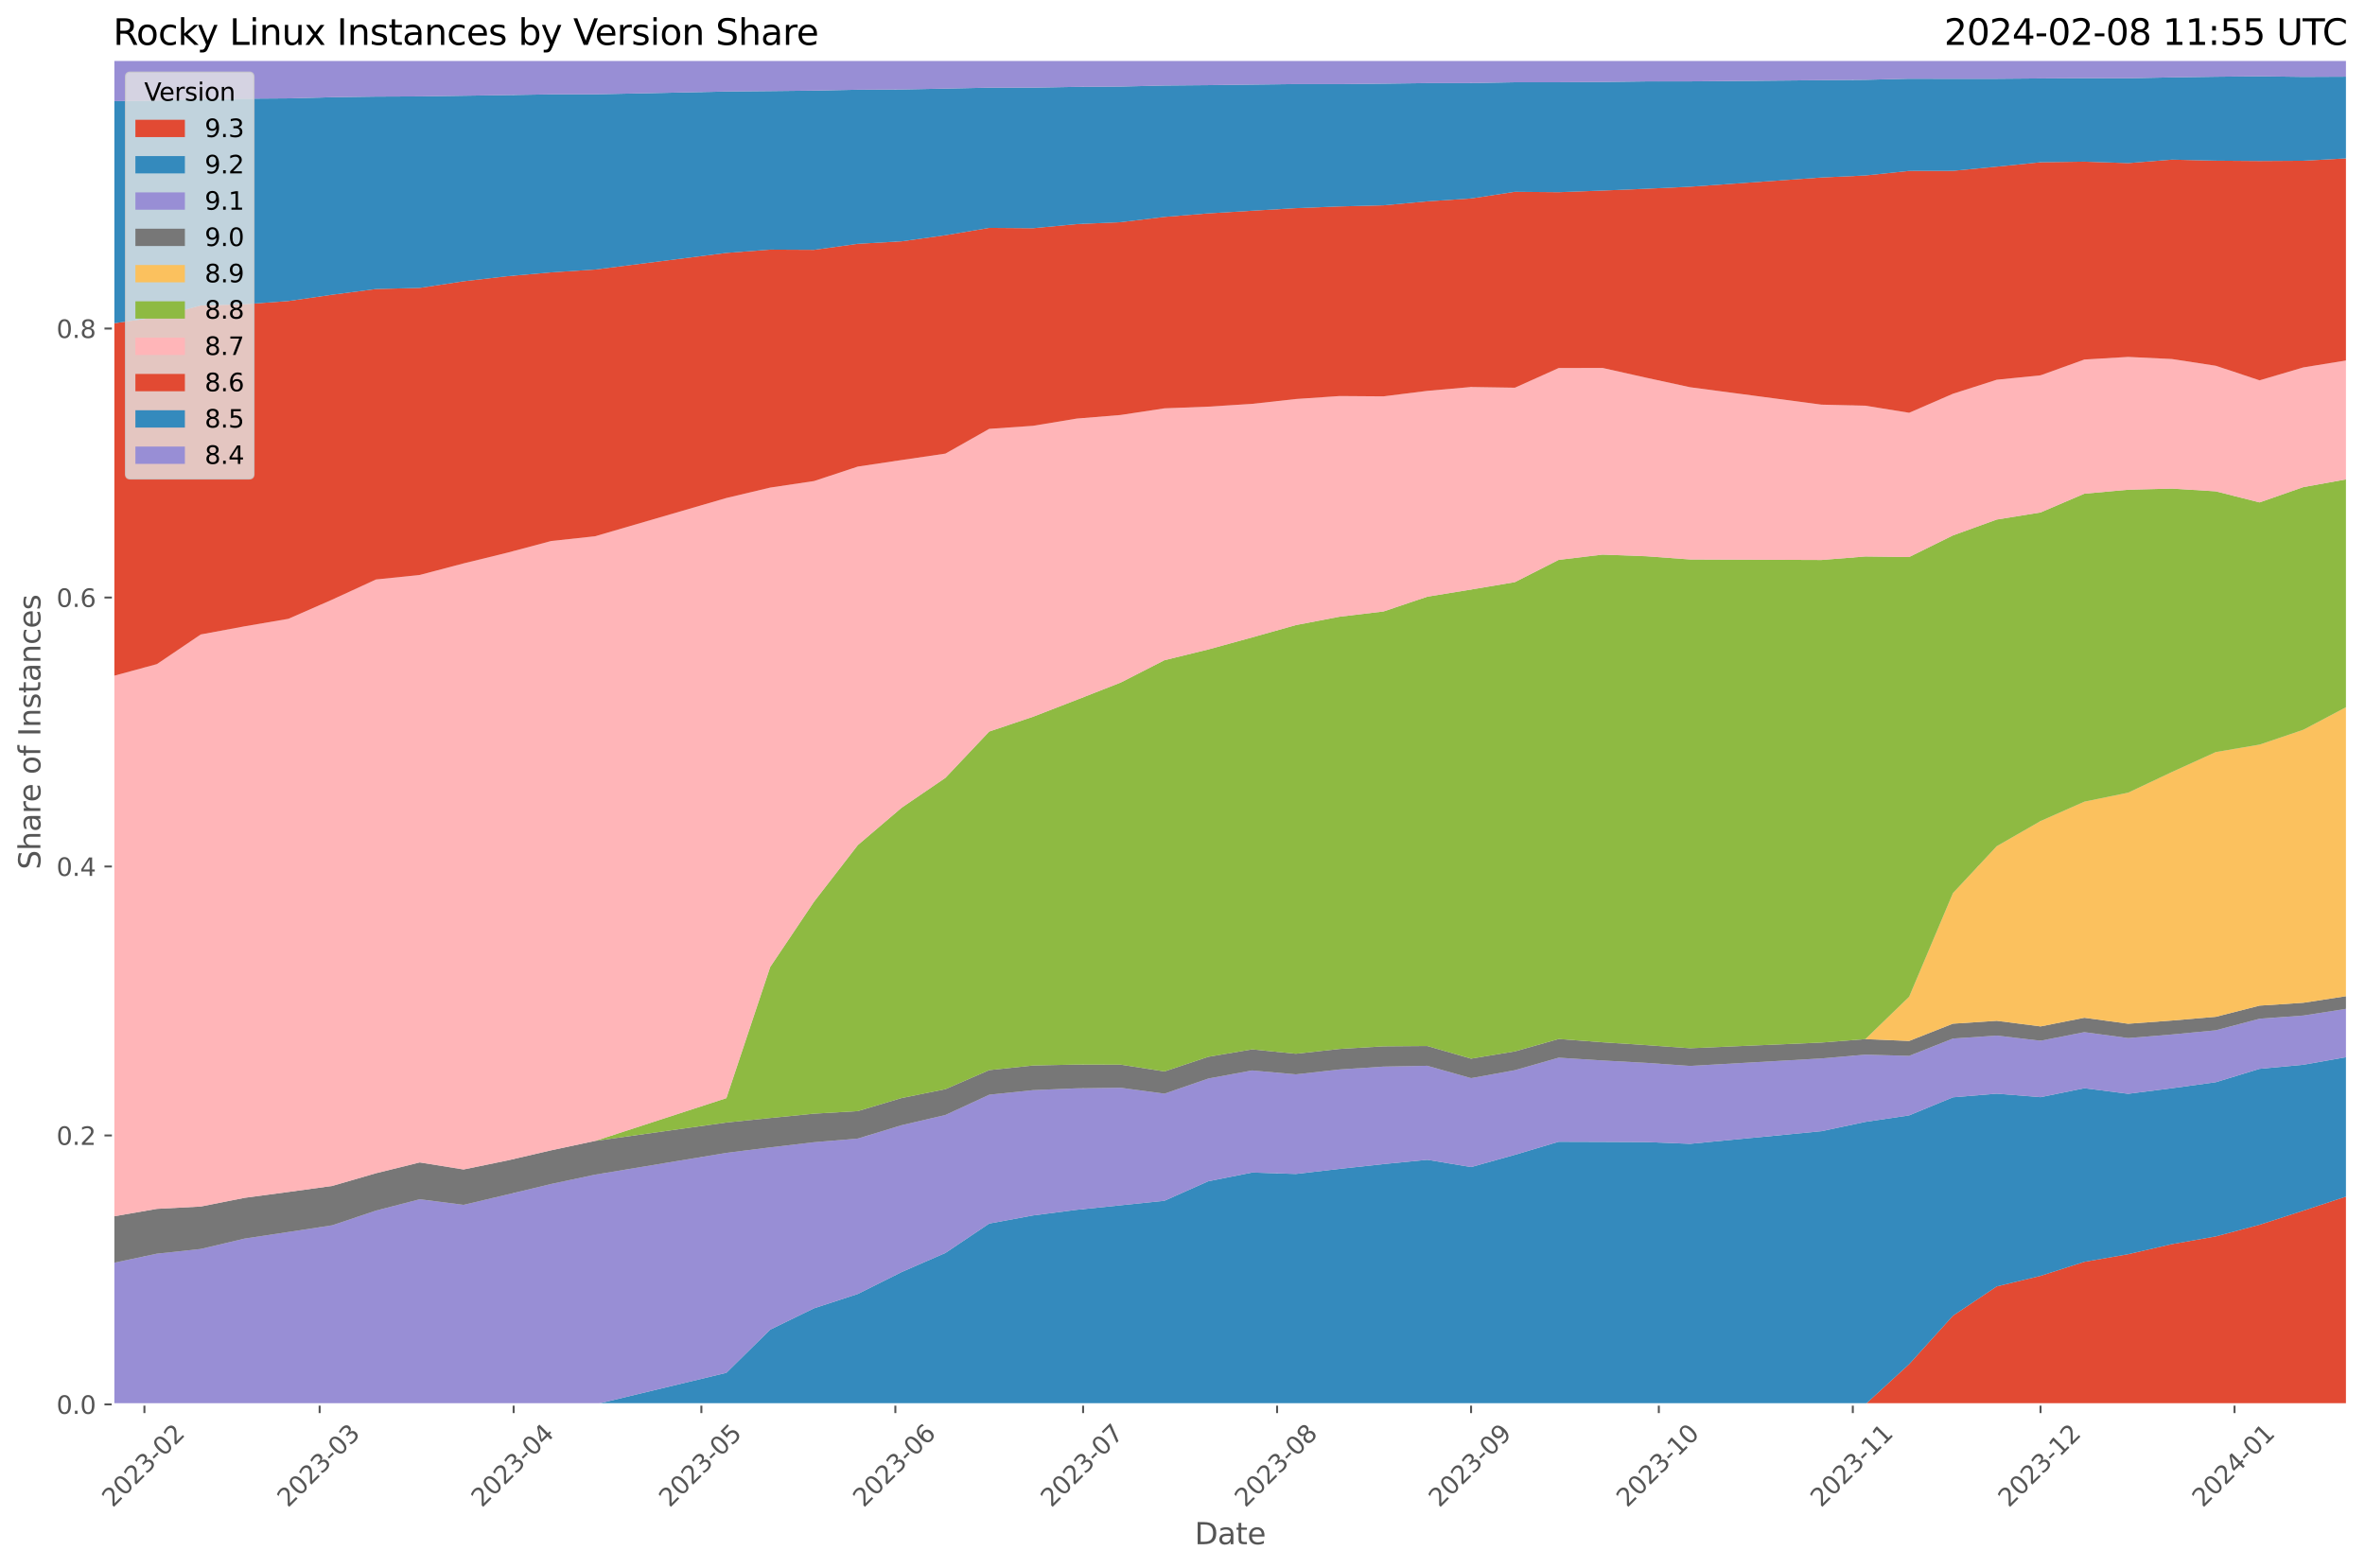 <?xml version="1.0" encoding="utf-8" standalone="no"?>
<!DOCTYPE svg PUBLIC "-//W3C//DTD SVG 1.1//EN"
  "http://www.w3.org/Graphics/SVG/1.1/DTD/svg11.dtd">
<svg xmlns:xlink="http://www.w3.org/1999/xlink" width="955.761pt" height="633.944pt" viewBox="0 0 955.761 633.944" xmlns="http://www.w3.org/2000/svg" version="1.1">
 <defs>
  <style type="text/css">*{stroke-linejoin: round; stroke-linecap: butt}</style>
 </defs>
 <g id="figure_1">
  <g id="patch_1">
   <path d="M 0 633.944 
L 955.761 633.944 
L 955.761 0 
L 0 0 
z
" style="fill: #ffffff"/>
  </g>
  <g id="axes_1">
   <g id="patch_2">
    <path d="M 45.717 567.742 
L 948.561 567.742 
L 948.561 24.142 
L 45.717 24.142 
z
" style="fill: #e5e5e5"/>
   </g>
   <g id="matplotlib.axis_1">
    <g id="xtick_1">
     <g id="line2d_1">
      <path d="M 58.362 567.742 
L 58.362 24.142 
" clip-path="url(#pa66afda3a2)" style="fill: none; stroke: #ffffff; stroke-width: 0.8; stroke-linecap: square"/>
     </g>
     <g id="line2d_2">
      <defs>
       <path id="mc3d3dcce2c" d="M 0 0 
L 0 3.5 
" style="stroke: #555555; stroke-width: 0.8"/>
      </defs>
      <g>
       <use xlink:href="#mc3d3dcce2c" x="58.362" y="567.742" style="fill: #555555; stroke: #555555; stroke-width: 0.8"/>
      </g>
     </g>
     <g id="text_1">
      <!-- 2023-02 -->
      <g style="fill: #555555" transform="translate(45.54 609.66)rotate(-45)scale(0.1 -0.1)">
       <defs>
        <path id="DejaVuSans-32" d="M 1228 531 
L 3431 531 
L 3431 0 
L 469 0 
L 469 531 
Q 828 903 1448 1529 
Q 2069 2156 2228 2338 
Q 2531 2678 2651 2914 
Q 2772 3150 2772 3378 
Q 2772 3750 2511 3984 
Q 2250 4219 1831 4219 
Q 1534 4219 1204 4116 
Q 875 4013 500 3803 
L 500 4441 
Q 881 4594 1212 4672 
Q 1544 4750 1819 4750 
Q 2544 4750 2975 4387 
Q 3406 4025 3406 3419 
Q 3406 3131 3298 2873 
Q 3191 2616 2906 2266 
Q 2828 2175 2409 1742 
Q 1991 1309 1228 531 
z
" transform="scale(0.016)"/>
        <path id="DejaVuSans-30" d="M 2034 4250 
Q 1547 4250 1301 3770 
Q 1056 3291 1056 2328 
Q 1056 1369 1301 889 
Q 1547 409 2034 409 
Q 2525 409 2770 889 
Q 3016 1369 3016 2328 
Q 3016 3291 2770 3770 
Q 2525 4250 2034 4250 
z
M 2034 4750 
Q 2819 4750 3233 4129 
Q 3647 3509 3647 2328 
Q 3647 1150 3233 529 
Q 2819 -91 2034 -91 
Q 1250 -91 836 529 
Q 422 1150 422 2328 
Q 422 3509 836 4129 
Q 1250 4750 2034 4750 
z
" transform="scale(0.016)"/>
        <path id="DejaVuSans-33" d="M 2597 2516 
Q 3050 2419 3304 2112 
Q 3559 1806 3559 1356 
Q 3559 666 3084 287 
Q 2609 -91 1734 -91 
Q 1441 -91 1130 -33 
Q 819 25 488 141 
L 488 750 
Q 750 597 1062 519 
Q 1375 441 1716 441 
Q 2309 441 2620 675 
Q 2931 909 2931 1356 
Q 2931 1769 2642 2001 
Q 2353 2234 1838 2234 
L 1294 2234 
L 1294 2753 
L 1863 2753 
Q 2328 2753 2575 2939 
Q 2822 3125 2822 3475 
Q 2822 3834 2567 4026 
Q 2313 4219 1838 4219 
Q 1578 4219 1281 4162 
Q 984 4106 628 3988 
L 628 4550 
Q 988 4650 1302 4700 
Q 1616 4750 1894 4750 
Q 2613 4750 3031 4423 
Q 3450 4097 3450 3541 
Q 3450 3153 3228 2886 
Q 3006 2619 2597 2516 
z
" transform="scale(0.016)"/>
        <path id="DejaVuSans-2d" d="M 313 2009 
L 1997 2009 
L 1997 1497 
L 313 1497 
L 313 2009 
z
" transform="scale(0.016)"/>
       </defs>
       <use xlink:href="#DejaVuSans-32"/>
       <use xlink:href="#DejaVuSans-30" x="63.623"/>
       <use xlink:href="#DejaVuSans-32" x="127.246"/>
       <use xlink:href="#DejaVuSans-33" x="190.869"/>
       <use xlink:href="#DejaVuSans-2d" x="254.492"/>
       <use xlink:href="#DejaVuSans-30" x="290.576"/>
       <use xlink:href="#DejaVuSans-32" x="354.199"/>
      </g>
     </g>
    </g>
    <g id="xtick_2">
     <g id="line2d_3">
      <path d="M 129.173 567.742 
L 129.173 24.142 
" clip-path="url(#pa66afda3a2)" style="fill: none; stroke: #ffffff; stroke-width: 0.8; stroke-linecap: square"/>
     </g>
     <g id="line2d_4">
      <g>
       <use xlink:href="#mc3d3dcce2c" x="129.173" y="567.742" style="fill: #555555; stroke: #555555; stroke-width: 0.8"/>
      </g>
     </g>
     <g id="text_2">
      <!-- 2023-03 -->
      <g style="fill: #555555" transform="translate(116.352 609.66)rotate(-45)scale(0.1 -0.1)">
       <use xlink:href="#DejaVuSans-32"/>
       <use xlink:href="#DejaVuSans-30" x="63.623"/>
       <use xlink:href="#DejaVuSans-32" x="127.246"/>
       <use xlink:href="#DejaVuSans-33" x="190.869"/>
       <use xlink:href="#DejaVuSans-2d" x="254.492"/>
       <use xlink:href="#DejaVuSans-30" x="290.576"/>
       <use xlink:href="#DejaVuSans-33" x="354.199"/>
      </g>
     </g>
    </g>
    <g id="xtick_3">
     <g id="line2d_5">
      <path d="M 207.571 567.742 
L 207.571 24.142 
" clip-path="url(#pa66afda3a2)" style="fill: none; stroke: #ffffff; stroke-width: 0.8; stroke-linecap: square"/>
     </g>
     <g id="line2d_6">
      <g>
       <use xlink:href="#mc3d3dcce2c" x="207.571" y="567.742" style="fill: #555555; stroke: #555555; stroke-width: 0.8"/>
      </g>
     </g>
     <g id="text_3">
      <!-- 2023-04 -->
      <g style="fill: #555555" transform="translate(194.75 609.66)rotate(-45)scale(0.1 -0.1)">
       <defs>
        <path id="DejaVuSans-34" d="M 2419 4116 
L 825 1625 
L 2419 1625 
L 2419 4116 
z
M 2253 4666 
L 3047 4666 
L 3047 1625 
L 3713 1625 
L 3713 1100 
L 3047 1100 
L 3047 0 
L 2419 0 
L 2419 1100 
L 313 1100 
L 313 1709 
L 2253 4666 
z
" transform="scale(0.016)"/>
       </defs>
       <use xlink:href="#DejaVuSans-32"/>
       <use xlink:href="#DejaVuSans-30" x="63.623"/>
       <use xlink:href="#DejaVuSans-32" x="127.246"/>
       <use xlink:href="#DejaVuSans-33" x="190.869"/>
       <use xlink:href="#DejaVuSans-2d" x="254.492"/>
       <use xlink:href="#DejaVuSans-30" x="290.576"/>
       <use xlink:href="#DejaVuSans-34" x="354.199"/>
      </g>
     </g>
    </g>
    <g id="xtick_4">
     <g id="line2d_7">
      <path d="M 283.441 567.742 
L 283.441 24.142 
" clip-path="url(#pa66afda3a2)" style="fill: none; stroke: #ffffff; stroke-width: 0.8; stroke-linecap: square"/>
     </g>
     <g id="line2d_8">
      <g>
       <use xlink:href="#mc3d3dcce2c" x="283.441" y="567.742" style="fill: #555555; stroke: #555555; stroke-width: 0.8"/>
      </g>
     </g>
     <g id="text_4">
      <!-- 2023-05 -->
      <g style="fill: #555555" transform="translate(270.619 609.66)rotate(-45)scale(0.1 -0.1)">
       <defs>
        <path id="DejaVuSans-35" d="M 691 4666 
L 3169 4666 
L 3169 4134 
L 1269 4134 
L 1269 2991 
Q 1406 3038 1543 3061 
Q 1681 3084 1819 3084 
Q 2600 3084 3056 2656 
Q 3513 2228 3513 1497 
Q 3513 744 3044 326 
Q 2575 -91 1722 -91 
Q 1428 -91 1123 -41 
Q 819 9 494 109 
L 494 744 
Q 775 591 1075 516 
Q 1375 441 1709 441 
Q 2250 441 2565 725 
Q 2881 1009 2881 1497 
Q 2881 1984 2565 2268 
Q 2250 2553 1709 2553 
Q 1456 2553 1204 2497 
Q 953 2441 691 2322 
L 691 4666 
z
" transform="scale(0.016)"/>
       </defs>
       <use xlink:href="#DejaVuSans-32"/>
       <use xlink:href="#DejaVuSans-30" x="63.623"/>
       <use xlink:href="#DejaVuSans-32" x="127.246"/>
       <use xlink:href="#DejaVuSans-33" x="190.869"/>
       <use xlink:href="#DejaVuSans-2d" x="254.492"/>
       <use xlink:href="#DejaVuSans-30" x="290.576"/>
       <use xlink:href="#DejaVuSans-35" x="354.199"/>
      </g>
     </g>
    </g>
    <g id="xtick_5">
     <g id="line2d_9">
      <path d="M 361.839 567.742 
L 361.839 24.142 
" clip-path="url(#pa66afda3a2)" style="fill: none; stroke: #ffffff; stroke-width: 0.8; stroke-linecap: square"/>
     </g>
     <g id="line2d_10">
      <g>
       <use xlink:href="#mc3d3dcce2c" x="361.839" y="567.742" style="fill: #555555; stroke: #555555; stroke-width: 0.8"/>
      </g>
     </g>
     <g id="text_5">
      <!-- 2023-06 -->
      <g style="fill: #555555" transform="translate(349.017 609.66)rotate(-45)scale(0.1 -0.1)">
       <defs>
        <path id="DejaVuSans-36" d="M 2113 2584 
Q 1688 2584 1439 2293 
Q 1191 2003 1191 1497 
Q 1191 994 1439 701 
Q 1688 409 2113 409 
Q 2538 409 2786 701 
Q 3034 994 3034 1497 
Q 3034 2003 2786 2293 
Q 2538 2584 2113 2584 
z
M 3366 4563 
L 3366 3988 
Q 3128 4100 2886 4159 
Q 2644 4219 2406 4219 
Q 1781 4219 1451 3797 
Q 1122 3375 1075 2522 
Q 1259 2794 1537 2939 
Q 1816 3084 2150 3084 
Q 2853 3084 3261 2657 
Q 3669 2231 3669 1497 
Q 3669 778 3244 343 
Q 2819 -91 2113 -91 
Q 1303 -91 875 529 
Q 447 1150 447 2328 
Q 447 3434 972 4092 
Q 1497 4750 2381 4750 
Q 2619 4750 2861 4703 
Q 3103 4656 3366 4563 
z
" transform="scale(0.016)"/>
       </defs>
       <use xlink:href="#DejaVuSans-32"/>
       <use xlink:href="#DejaVuSans-30" x="63.623"/>
       <use xlink:href="#DejaVuSans-32" x="127.246"/>
       <use xlink:href="#DejaVuSans-33" x="190.869"/>
       <use xlink:href="#DejaVuSans-2d" x="254.492"/>
       <use xlink:href="#DejaVuSans-30" x="290.576"/>
       <use xlink:href="#DejaVuSans-36" x="354.199"/>
      </g>
     </g>
    </g>
    <g id="xtick_6">
     <g id="line2d_11">
      <path d="M 437.708 567.742 
L 437.708 24.142 
" clip-path="url(#pa66afda3a2)" style="fill: none; stroke: #ffffff; stroke-width: 0.8; stroke-linecap: square"/>
     </g>
     <g id="line2d_12">
      <g>
       <use xlink:href="#mc3d3dcce2c" x="437.708" y="567.742" style="fill: #555555; stroke: #555555; stroke-width: 0.8"/>
      </g>
     </g>
     <g id="text_6">
      <!-- 2023-07 -->
      <g style="fill: #555555" transform="translate(424.887 609.66)rotate(-45)scale(0.1 -0.1)">
       <defs>
        <path id="DejaVuSans-37" d="M 525 4666 
L 3525 4666 
L 3525 4397 
L 1831 0 
L 1172 0 
L 2766 4134 
L 525 4134 
L 525 4666 
z
" transform="scale(0.016)"/>
       </defs>
       <use xlink:href="#DejaVuSans-32"/>
       <use xlink:href="#DejaVuSans-30" x="63.623"/>
       <use xlink:href="#DejaVuSans-32" x="127.246"/>
       <use xlink:href="#DejaVuSans-33" x="190.869"/>
       <use xlink:href="#DejaVuSans-2d" x="254.492"/>
       <use xlink:href="#DejaVuSans-30" x="290.576"/>
       <use xlink:href="#DejaVuSans-37" x="354.199"/>
      </g>
     </g>
    </g>
    <g id="xtick_7">
     <g id="line2d_13">
      <path d="M 516.106 567.742 
L 516.106 24.142 
" clip-path="url(#pa66afda3a2)" style="fill: none; stroke: #ffffff; stroke-width: 0.8; stroke-linecap: square"/>
     </g>
     <g id="line2d_14">
      <g>
       <use xlink:href="#mc3d3dcce2c" x="516.106" y="567.742" style="fill: #555555; stroke: #555555; stroke-width: 0.8"/>
      </g>
     </g>
     <g id="text_7">
      <!-- 2023-08 -->
      <g style="fill: #555555" transform="translate(503.285 609.66)rotate(-45)scale(0.1 -0.1)">
       <defs>
        <path id="DejaVuSans-38" d="M 2034 2216 
Q 1584 2216 1326 1975 
Q 1069 1734 1069 1313 
Q 1069 891 1326 650 
Q 1584 409 2034 409 
Q 2484 409 2743 651 
Q 3003 894 3003 1313 
Q 3003 1734 2745 1975 
Q 2488 2216 2034 2216 
z
M 1403 2484 
Q 997 2584 770 2862 
Q 544 3141 544 3541 
Q 544 4100 942 4425 
Q 1341 4750 2034 4750 
Q 2731 4750 3128 4425 
Q 3525 4100 3525 3541 
Q 3525 3141 3298 2862 
Q 3072 2584 2669 2484 
Q 3125 2378 3379 2068 
Q 3634 1759 3634 1313 
Q 3634 634 3220 271 
Q 2806 -91 2034 -91 
Q 1263 -91 848 271 
Q 434 634 434 1313 
Q 434 1759 690 2068 
Q 947 2378 1403 2484 
z
M 1172 3481 
Q 1172 3119 1398 2916 
Q 1625 2713 2034 2713 
Q 2441 2713 2670 2916 
Q 2900 3119 2900 3481 
Q 2900 3844 2670 4047 
Q 2441 4250 2034 4250 
Q 1625 4250 1398 4047 
Q 1172 3844 1172 3481 
z
" transform="scale(0.016)"/>
       </defs>
       <use xlink:href="#DejaVuSans-32"/>
       <use xlink:href="#DejaVuSans-30" x="63.623"/>
       <use xlink:href="#DejaVuSans-32" x="127.246"/>
       <use xlink:href="#DejaVuSans-33" x="190.869"/>
       <use xlink:href="#DejaVuSans-2d" x="254.492"/>
       <use xlink:href="#DejaVuSans-30" x="290.576"/>
       <use xlink:href="#DejaVuSans-38" x="354.199"/>
      </g>
     </g>
    </g>
    <g id="xtick_8">
     <g id="line2d_15">
      <path d="M 594.504 567.742 
L 594.504 24.142 
" clip-path="url(#pa66afda3a2)" style="fill: none; stroke: #ffffff; stroke-width: 0.8; stroke-linecap: square"/>
     </g>
     <g id="line2d_16">
      <g>
       <use xlink:href="#mc3d3dcce2c" x="594.504" y="567.742" style="fill: #555555; stroke: #555555; stroke-width: 0.8"/>
      </g>
     </g>
     <g id="text_8">
      <!-- 2023-09 -->
      <g style="fill: #555555" transform="translate(581.683 609.66)rotate(-45)scale(0.1 -0.1)">
       <defs>
        <path id="DejaVuSans-39" d="M 703 97 
L 703 672 
Q 941 559 1184 500 
Q 1428 441 1663 441 
Q 2288 441 2617 861 
Q 2947 1281 2994 2138 
Q 2813 1869 2534 1725 
Q 2256 1581 1919 1581 
Q 1219 1581 811 2004 
Q 403 2428 403 3163 
Q 403 3881 828 4315 
Q 1253 4750 1959 4750 
Q 2769 4750 3195 4129 
Q 3622 3509 3622 2328 
Q 3622 1225 3098 567 
Q 2575 -91 1691 -91 
Q 1453 -91 1209 -44 
Q 966 3 703 97 
z
M 1959 2075 
Q 2384 2075 2632 2365 
Q 2881 2656 2881 3163 
Q 2881 3666 2632 3958 
Q 2384 4250 1959 4250 
Q 1534 4250 1286 3958 
Q 1038 3666 1038 3163 
Q 1038 2656 1286 2365 
Q 1534 2075 1959 2075 
z
" transform="scale(0.016)"/>
       </defs>
       <use xlink:href="#DejaVuSans-32"/>
       <use xlink:href="#DejaVuSans-30" x="63.623"/>
       <use xlink:href="#DejaVuSans-32" x="127.246"/>
       <use xlink:href="#DejaVuSans-33" x="190.869"/>
       <use xlink:href="#DejaVuSans-2d" x="254.492"/>
       <use xlink:href="#DejaVuSans-30" x="290.576"/>
       <use xlink:href="#DejaVuSans-39" x="354.199"/>
      </g>
     </g>
    </g>
    <g id="xtick_9">
     <g id="line2d_17">
      <path d="M 670.374 567.742 
L 670.374 24.142 
" clip-path="url(#pa66afda3a2)" style="fill: none; stroke: #ffffff; stroke-width: 0.8; stroke-linecap: square"/>
     </g>
     <g id="line2d_18">
      <g>
       <use xlink:href="#mc3d3dcce2c" x="670.374" y="567.742" style="fill: #555555; stroke: #555555; stroke-width: 0.8"/>
      </g>
     </g>
     <g id="text_9">
      <!-- 2023-10 -->
      <g style="fill: #555555" transform="translate(657.552 609.66)rotate(-45)scale(0.1 -0.1)">
       <defs>
        <path id="DejaVuSans-31" d="M 794 531 
L 1825 531 
L 1825 4091 
L 703 3866 
L 703 4441 
L 1819 4666 
L 2450 4666 
L 2450 531 
L 3481 531 
L 3481 0 
L 794 0 
L 794 531 
z
" transform="scale(0.016)"/>
       </defs>
       <use xlink:href="#DejaVuSans-32"/>
       <use xlink:href="#DejaVuSans-30" x="63.623"/>
       <use xlink:href="#DejaVuSans-32" x="127.246"/>
       <use xlink:href="#DejaVuSans-33" x="190.869"/>
       <use xlink:href="#DejaVuSans-2d" x="254.492"/>
       <use xlink:href="#DejaVuSans-31" x="290.576"/>
       <use xlink:href="#DejaVuSans-30" x="354.199"/>
      </g>
     </g>
    </g>
    <g id="xtick_10">
     <g id="line2d_19">
      <path d="M 748.772 567.742 
L 748.772 24.142 
" clip-path="url(#pa66afda3a2)" style="fill: none; stroke: #ffffff; stroke-width: 0.8; stroke-linecap: square"/>
     </g>
     <g id="line2d_20">
      <g>
       <use xlink:href="#mc3d3dcce2c" x="748.772" y="567.742" style="fill: #555555; stroke: #555555; stroke-width: 0.8"/>
      </g>
     </g>
     <g id="text_10">
      <!-- 2023-11 -->
      <g style="fill: #555555" transform="translate(735.951 609.66)rotate(-45)scale(0.1 -0.1)">
       <use xlink:href="#DejaVuSans-32"/>
       <use xlink:href="#DejaVuSans-30" x="63.623"/>
       <use xlink:href="#DejaVuSans-32" x="127.246"/>
       <use xlink:href="#DejaVuSans-33" x="190.869"/>
       <use xlink:href="#DejaVuSans-2d" x="254.492"/>
       <use xlink:href="#DejaVuSans-31" x="290.576"/>
       <use xlink:href="#DejaVuSans-31" x="354.199"/>
      </g>
     </g>
    </g>
    <g id="xtick_11">
     <g id="line2d_21">
      <path d="M 824.641 567.742 
L 824.641 24.142 
" clip-path="url(#pa66afda3a2)" style="fill: none; stroke: #ffffff; stroke-width: 0.8; stroke-linecap: square"/>
     </g>
     <g id="line2d_22">
      <g>
       <use xlink:href="#mc3d3dcce2c" x="824.641" y="567.742" style="fill: #555555; stroke: #555555; stroke-width: 0.8"/>
      </g>
     </g>
     <g id="text_11">
      <!-- 2023-12 -->
      <g style="fill: #555555" transform="translate(811.82 609.66)rotate(-45)scale(0.1 -0.1)">
       <use xlink:href="#DejaVuSans-32"/>
       <use xlink:href="#DejaVuSans-30" x="63.623"/>
       <use xlink:href="#DejaVuSans-32" x="127.246"/>
       <use xlink:href="#DejaVuSans-33" x="190.869"/>
       <use xlink:href="#DejaVuSans-2d" x="254.492"/>
       <use xlink:href="#DejaVuSans-31" x="290.576"/>
       <use xlink:href="#DejaVuSans-32" x="354.199"/>
      </g>
     </g>
    </g>
    <g id="xtick_12">
     <g id="line2d_23">
      <path d="M 903.039 567.742 
L 903.039 24.142 
" clip-path="url(#pa66afda3a2)" style="fill: none; stroke: #ffffff; stroke-width: 0.8; stroke-linecap: square"/>
     </g>
     <g id="line2d_24">
      <g>
       <use xlink:href="#mc3d3dcce2c" x="903.039" y="567.742" style="fill: #555555; stroke: #555555; stroke-width: 0.8"/>
      </g>
     </g>
     <g id="text_12">
      <!-- 2024-01 -->
      <g style="fill: #555555" transform="translate(890.218 609.66)rotate(-45)scale(0.1 -0.1)">
       <use xlink:href="#DejaVuSans-32"/>
       <use xlink:href="#DejaVuSans-30" x="63.623"/>
       <use xlink:href="#DejaVuSans-32" x="127.246"/>
       <use xlink:href="#DejaVuSans-34" x="190.869"/>
       <use xlink:href="#DejaVuSans-2d" x="254.492"/>
       <use xlink:href="#DejaVuSans-30" x="290.576"/>
       <use xlink:href="#DejaVuSans-31" x="354.199"/>
      </g>
     </g>
    </g>
    <g id="text_13">
     <!-- Date -->
     <g style="fill: #555555" transform="translate(482.798 624.248)scale(0.12 -0.12)">
      <defs>
       <path id="DejaVuSans-44" d="M 1259 4147 
L 1259 519 
L 2022 519 
Q 2988 519 3436 956 
Q 3884 1394 3884 2338 
Q 3884 3275 3436 3711 
Q 2988 4147 2022 4147 
L 1259 4147 
z
M 628 4666 
L 1925 4666 
Q 3281 4666 3915 4102 
Q 4550 3538 4550 2338 
Q 4550 1131 3912 565 
Q 3275 0 1925 0 
L 628 0 
L 628 4666 
z
" transform="scale(0.016)"/>
       <path id="DejaVuSans-61" d="M 2194 1759 
Q 1497 1759 1228 1600 
Q 959 1441 959 1056 
Q 959 750 1161 570 
Q 1363 391 1709 391 
Q 2188 391 2477 730 
Q 2766 1069 2766 1631 
L 2766 1759 
L 2194 1759 
z
M 3341 1997 
L 3341 0 
L 2766 0 
L 2766 531 
Q 2569 213 2275 61 
Q 1981 -91 1556 -91 
Q 1019 -91 701 211 
Q 384 513 384 1019 
Q 384 1609 779 1909 
Q 1175 2209 1959 2209 
L 2766 2209 
L 2766 2266 
Q 2766 2663 2505 2880 
Q 2244 3097 1772 3097 
Q 1472 3097 1187 3025 
Q 903 2953 641 2809 
L 641 3341 
Q 956 3463 1253 3523 
Q 1550 3584 1831 3584 
Q 2591 3584 2966 3190 
Q 3341 2797 3341 1997 
z
" transform="scale(0.016)"/>
       <path id="DejaVuSans-74" d="M 1172 4494 
L 1172 3500 
L 2356 3500 
L 2356 3053 
L 1172 3053 
L 1172 1153 
Q 1172 725 1289 603 
Q 1406 481 1766 481 
L 2356 481 
L 2356 0 
L 1766 0 
Q 1100 0 847 248 
Q 594 497 594 1153 
L 594 3053 
L 172 3053 
L 172 3500 
L 594 3500 
L 594 4494 
L 1172 4494 
z
" transform="scale(0.016)"/>
       <path id="DejaVuSans-65" d="M 3597 1894 
L 3597 1613 
L 953 1613 
Q 991 1019 1311 708 
Q 1631 397 2203 397 
Q 2534 397 2845 478 
Q 3156 559 3463 722 
L 3463 178 
Q 3153 47 2828 -22 
Q 2503 -91 2169 -91 
Q 1331 -91 842 396 
Q 353 884 353 1716 
Q 353 2575 817 3079 
Q 1281 3584 2069 3584 
Q 2775 3584 3186 3129 
Q 3597 2675 3597 1894 
z
M 3022 2063 
Q 3016 2534 2758 2815 
Q 2500 3097 2075 3097 
Q 1594 3097 1305 2825 
Q 1016 2553 972 2059 
L 3022 2063 
z
" transform="scale(0.016)"/>
      </defs>
      <use xlink:href="#DejaVuSans-44"/>
      <use xlink:href="#DejaVuSans-61" x="77.002"/>
      <use xlink:href="#DejaVuSans-74" x="138.281"/>
      <use xlink:href="#DejaVuSans-65" x="177.49"/>
     </g>
    </g>
   </g>
   <g id="matplotlib.axis_2">
    <g id="ytick_1">
     <g id="line2d_25">
      <path d="M 45.717 567.742 
L 948.561 567.742 
" clip-path="url(#pa66afda3a2)" style="fill: none; stroke: #ffffff; stroke-width: 0.8; stroke-linecap: square"/>
     </g>
     <g id="line2d_26">
      <defs>
       <path id="m320d06606d" d="M 0 0 
L -3.5 0 
" style="stroke: #555555; stroke-width: 0.8"/>
      </defs>
      <g>
       <use xlink:href="#m320d06606d" x="45.717" y="567.742" style="fill: #555555; stroke: #555555; stroke-width: 0.8"/>
      </g>
     </g>
     <g id="text_14">
      <!-- 0.0 -->
      <g style="fill: #555555" transform="translate(22.814 571.541)scale(0.1 -0.1)">
       <defs>
        <path id="DejaVuSans-2e" d="M 684 794 
L 1344 794 
L 1344 0 
L 684 0 
L 684 794 
z
" transform="scale(0.016)"/>
       </defs>
       <use xlink:href="#DejaVuSans-30"/>
       <use xlink:href="#DejaVuSans-2e" x="63.623"/>
       <use xlink:href="#DejaVuSans-30" x="95.41"/>
      </g>
     </g>
    </g>
    <g id="ytick_2">
     <g id="line2d_27">
      <path d="M 45.717 459.011 
L 948.561 459.011 
" clip-path="url(#pa66afda3a2)" style="fill: none; stroke: #ffffff; stroke-width: 0.8; stroke-linecap: square"/>
     </g>
     <g id="line2d_28">
      <g>
       <use xlink:href="#m320d06606d" x="45.717" y="459.011" style="fill: #555555; stroke: #555555; stroke-width: 0.8"/>
      </g>
     </g>
     <g id="text_15">
      <!-- 0.2 -->
      <g style="fill: #555555" transform="translate(22.814 462.81)scale(0.1 -0.1)">
       <use xlink:href="#DejaVuSans-30"/>
       <use xlink:href="#DejaVuSans-2e" x="63.623"/>
       <use xlink:href="#DejaVuSans-32" x="95.41"/>
      </g>
     </g>
    </g>
    <g id="ytick_3">
     <g id="line2d_29">
      <path d="M 45.717 350.279 
L 948.561 350.279 
" clip-path="url(#pa66afda3a2)" style="fill: none; stroke: #ffffff; stroke-width: 0.8; stroke-linecap: square"/>
     </g>
     <g id="line2d_30">
      <g>
       <use xlink:href="#m320d06606d" x="45.717" y="350.279" style="fill: #555555; stroke: #555555; stroke-width: 0.8"/>
      </g>
     </g>
     <g id="text_16">
      <!-- 0.4 -->
      <g style="fill: #555555" transform="translate(22.814 354.078)scale(0.1 -0.1)">
       <use xlink:href="#DejaVuSans-30"/>
       <use xlink:href="#DejaVuSans-2e" x="63.623"/>
       <use xlink:href="#DejaVuSans-34" x="95.41"/>
      </g>
     </g>
    </g>
    <g id="ytick_4">
     <g id="line2d_31">
      <path d="M 45.717 241.548 
L 948.561 241.548 
" clip-path="url(#pa66afda3a2)" style="fill: none; stroke: #ffffff; stroke-width: 0.8; stroke-linecap: square"/>
     </g>
     <g id="line2d_32">
      <g>
       <use xlink:href="#m320d06606d" x="45.717" y="241.548" style="fill: #555555; stroke: #555555; stroke-width: 0.8"/>
      </g>
     </g>
     <g id="text_17">
      <!-- 0.6 -->
      <g style="fill: #555555" transform="translate(22.814 245.347)scale(0.1 -0.1)">
       <use xlink:href="#DejaVuSans-30"/>
       <use xlink:href="#DejaVuSans-2e" x="63.623"/>
       <use xlink:href="#DejaVuSans-36" x="95.41"/>
      </g>
     </g>
    </g>
    <g id="ytick_5">
     <g id="line2d_33">
      <path d="M 45.717 132.817 
L 948.561 132.817 
" clip-path="url(#pa66afda3a2)" style="fill: none; stroke: #ffffff; stroke-width: 0.8; stroke-linecap: square"/>
     </g>
     <g id="line2d_34">
      <g>
       <use xlink:href="#m320d06606d" x="45.717" y="132.817" style="fill: #555555; stroke: #555555; stroke-width: 0.8"/>
      </g>
     </g>
     <g id="text_18">
      <!-- 0.8 -->
      <g style="fill: #555555" transform="translate(22.814 136.616)scale(0.1 -0.1)">
       <use xlink:href="#DejaVuSans-30"/>
       <use xlink:href="#DejaVuSans-2e" x="63.623"/>
       <use xlink:href="#DejaVuSans-38" x="95.41"/>
      </g>
     </g>
    </g>
    <g id="text_19">
     <!-- Share of Instances -->
     <g style="fill: #555555" transform="translate(16.318 351.497)rotate(-90)scale(0.12 -0.12)">
      <defs>
       <path id="DejaVuSans-53" d="M 3425 4513 
L 3425 3897 
Q 3066 4069 2747 4153 
Q 2428 4238 2131 4238 
Q 1616 4238 1336 4038 
Q 1056 3838 1056 3469 
Q 1056 3159 1242 3001 
Q 1428 2844 1947 2747 
L 2328 2669 
Q 3034 2534 3370 2195 
Q 3706 1856 3706 1288 
Q 3706 609 3251 259 
Q 2797 -91 1919 -91 
Q 1588 -91 1214 -16 
Q 841 59 441 206 
L 441 856 
Q 825 641 1194 531 
Q 1563 422 1919 422 
Q 2459 422 2753 634 
Q 3047 847 3047 1241 
Q 3047 1584 2836 1778 
Q 2625 1972 2144 2069 
L 1759 2144 
Q 1053 2284 737 2584 
Q 422 2884 422 3419 
Q 422 4038 858 4394 
Q 1294 4750 2059 4750 
Q 2388 4750 2728 4690 
Q 3069 4631 3425 4513 
z
" transform="scale(0.016)"/>
       <path id="DejaVuSans-68" d="M 3513 2113 
L 3513 0 
L 2938 0 
L 2938 2094 
Q 2938 2591 2744 2837 
Q 2550 3084 2163 3084 
Q 1697 3084 1428 2787 
Q 1159 2491 1159 1978 
L 1159 0 
L 581 0 
L 581 4863 
L 1159 4863 
L 1159 2956 
Q 1366 3272 1645 3428 
Q 1925 3584 2291 3584 
Q 2894 3584 3203 3211 
Q 3513 2838 3513 2113 
z
" transform="scale(0.016)"/>
       <path id="DejaVuSans-72" d="M 2631 2963 
Q 2534 3019 2420 3045 
Q 2306 3072 2169 3072 
Q 1681 3072 1420 2755 
Q 1159 2438 1159 1844 
L 1159 0 
L 581 0 
L 581 3500 
L 1159 3500 
L 1159 2956 
Q 1341 3275 1631 3429 
Q 1922 3584 2338 3584 
Q 2397 3584 2469 3576 
Q 2541 3569 2628 3553 
L 2631 2963 
z
" transform="scale(0.016)"/>
       <path id="DejaVuSans-20" transform="scale(0.016)"/>
       <path id="DejaVuSans-6f" d="M 1959 3097 
Q 1497 3097 1228 2736 
Q 959 2375 959 1747 
Q 959 1119 1226 758 
Q 1494 397 1959 397 
Q 2419 397 2687 759 
Q 2956 1122 2956 1747 
Q 2956 2369 2687 2733 
Q 2419 3097 1959 3097 
z
M 1959 3584 
Q 2709 3584 3137 3096 
Q 3566 2609 3566 1747 
Q 3566 888 3137 398 
Q 2709 -91 1959 -91 
Q 1206 -91 779 398 
Q 353 888 353 1747 
Q 353 2609 779 3096 
Q 1206 3584 1959 3584 
z
" transform="scale(0.016)"/>
       <path id="DejaVuSans-66" d="M 2375 4863 
L 2375 4384 
L 1825 4384 
Q 1516 4384 1395 4259 
Q 1275 4134 1275 3809 
L 1275 3500 
L 2222 3500 
L 2222 3053 
L 1275 3053 
L 1275 0 
L 697 0 
L 697 3053 
L 147 3053 
L 147 3500 
L 697 3500 
L 697 3744 
Q 697 4328 969 4595 
Q 1241 4863 1831 4863 
L 2375 4863 
z
" transform="scale(0.016)"/>
       <path id="DejaVuSans-49" d="M 628 4666 
L 1259 4666 
L 1259 0 
L 628 0 
L 628 4666 
z
" transform="scale(0.016)"/>
       <path id="DejaVuSans-6e" d="M 3513 2113 
L 3513 0 
L 2938 0 
L 2938 2094 
Q 2938 2591 2744 2837 
Q 2550 3084 2163 3084 
Q 1697 3084 1428 2787 
Q 1159 2491 1159 1978 
L 1159 0 
L 581 0 
L 581 3500 
L 1159 3500 
L 1159 2956 
Q 1366 3272 1645 3428 
Q 1925 3584 2291 3584 
Q 2894 3584 3203 3211 
Q 3513 2838 3513 2113 
z
" transform="scale(0.016)"/>
       <path id="DejaVuSans-73" d="M 2834 3397 
L 2834 2853 
Q 2591 2978 2328 3040 
Q 2066 3103 1784 3103 
Q 1356 3103 1142 2972 
Q 928 2841 928 2578 
Q 928 2378 1081 2264 
Q 1234 2150 1697 2047 
L 1894 2003 
Q 2506 1872 2764 1633 
Q 3022 1394 3022 966 
Q 3022 478 2636 193 
Q 2250 -91 1575 -91 
Q 1294 -91 989 -36 
Q 684 19 347 128 
L 347 722 
Q 666 556 975 473 
Q 1284 391 1588 391 
Q 1994 391 2212 530 
Q 2431 669 2431 922 
Q 2431 1156 2273 1281 
Q 2116 1406 1581 1522 
L 1381 1569 
Q 847 1681 609 1914 
Q 372 2147 372 2553 
Q 372 3047 722 3315 
Q 1072 3584 1716 3584 
Q 2034 3584 2315 3537 
Q 2597 3491 2834 3397 
z
" transform="scale(0.016)"/>
       <path id="DejaVuSans-63" d="M 3122 3366 
L 3122 2828 
Q 2878 2963 2633 3030 
Q 2388 3097 2138 3097 
Q 1578 3097 1268 2742 
Q 959 2388 959 1747 
Q 959 1106 1268 751 
Q 1578 397 2138 397 
Q 2388 397 2633 464 
Q 2878 531 3122 666 
L 3122 134 
Q 2881 22 2623 -34 
Q 2366 -91 2075 -91 
Q 1284 -91 818 406 
Q 353 903 353 1747 
Q 353 2603 823 3093 
Q 1294 3584 2113 3584 
Q 2378 3584 2631 3529 
Q 2884 3475 3122 3366 
z
" transform="scale(0.016)"/>
      </defs>
      <use xlink:href="#DejaVuSans-53"/>
      <use xlink:href="#DejaVuSans-68" x="63.477"/>
      <use xlink:href="#DejaVuSans-61" x="126.855"/>
      <use xlink:href="#DejaVuSans-72" x="188.135"/>
      <use xlink:href="#DejaVuSans-65" x="226.998"/>
      <use xlink:href="#DejaVuSans-20" x="288.521"/>
      <use xlink:href="#DejaVuSans-6f" x="320.309"/>
      <use xlink:href="#DejaVuSans-66" x="381.49"/>
      <use xlink:href="#DejaVuSans-20" x="416.695"/>
      <use xlink:href="#DejaVuSans-49" x="448.482"/>
      <use xlink:href="#DejaVuSans-6e" x="477.975"/>
      <use xlink:href="#DejaVuSans-73" x="541.354"/>
      <use xlink:href="#DejaVuSans-74" x="593.453"/>
      <use xlink:href="#DejaVuSans-61" x="632.662"/>
      <use xlink:href="#DejaVuSans-6e" x="693.941"/>
      <use xlink:href="#DejaVuSans-63" x="757.32"/>
      <use xlink:href="#DejaVuSans-65" x="812.301"/>
      <use xlink:href="#DejaVuSans-73" x="873.824"/>
     </g>
    </g>
   </g>
   <g id="PolyCollection_1">
    <path d="M 45.717 567.742 
L 45.717 567.742 
L 63.42 567.742 
L 81.123 567.742 
L 98.825 567.742 
L 116.528 567.742 
L 134.231 567.742 
L 151.934 567.742 
L 169.637 567.742 
L 187.339 567.742 
L 205.042 567.742 
L 222.745 567.742 
L 240.448 567.742 
L 293.556 567.742 
L 311.259 567.742 
L 328.962 567.742 
L 346.665 567.742 
L 364.368 567.742 
L 382.071 567.742 
L 399.773 567.742 
L 417.476 567.742 
L 435.179 567.742 
L 452.882 567.742 
L 470.585 567.742 
L 488.287 567.742 
L 505.99 567.742 
L 523.693 567.742 
L 541.396 567.742 
L 559.099 567.742 
L 576.802 567.742 
L 594.504 567.742 
L 612.207 567.742 
L 629.91 567.742 
L 647.613 567.742 
L 665.316 567.742 
L 683.019 567.742 
L 736.127 567.742 
L 753.83 567.742 
L 771.533 567.742 
L 789.235 567.742 
L 806.938 567.742 
L 824.641 567.742 
L 842.344 567.742 
L 860.047 567.742 
L 877.75 567.742 
L 895.452 567.742 
L 913.155 567.742 
L 930.858 567.742 
L 948.561 567.742 
L 948.561 483.555 
L 948.561 483.555 
L 930.858 489.391 
L 913.155 495.104 
L 895.452 499.814 
L 877.75 502.928 
L 860.047 507.002 
L 842.344 510.087 
L 824.641 515.753 
L 806.938 520.026 
L 789.235 531.883 
L 771.533 551.476 
L 753.83 567.691 
L 736.127 567.741 
L 683.019 567.742 
L 665.316 567.742 
L 647.613 567.742 
L 629.91 567.742 
L 612.207 567.742 
L 594.504 567.742 
L 576.802 567.742 
L 559.099 567.742 
L 541.396 567.742 
L 523.693 567.742 
L 505.99 567.742 
L 488.287 567.742 
L 470.585 567.742 
L 452.882 567.742 
L 435.179 567.742 
L 417.476 567.742 
L 399.773 567.742 
L 382.071 567.742 
L 364.368 567.742 
L 346.665 567.742 
L 328.962 567.742 
L 311.259 567.742 
L 293.556 567.742 
L 240.448 567.742 
L 222.745 567.742 
L 205.042 567.742 
L 187.339 567.742 
L 169.637 567.742 
L 151.934 567.742 
L 134.231 567.742 
L 116.528 567.742 
L 98.825 567.742 
L 81.123 567.742 
L 63.42 567.742 
L 45.717 567.742 
z
" clip-path="url(#pa66afda3a2)" style="fill: #e24a33"/>
   </g>
   <g id="PolyCollection_2">
    <path d="M 45.717 567.742 
L 45.717 567.742 
L 63.42 567.742 
L 81.123 567.742 
L 98.825 567.742 
L 116.528 567.742 
L 134.231 567.742 
L 151.934 567.742 
L 169.637 567.742 
L 187.339 567.742 
L 205.042 567.742 
L 222.745 567.742 
L 240.448 567.742 
L 293.556 567.742 
L 311.259 567.742 
L 328.962 567.742 
L 346.665 567.742 
L 364.368 567.742 
L 382.071 567.742 
L 399.773 567.742 
L 417.476 567.742 
L 435.179 567.742 
L 452.882 567.742 
L 470.585 567.742 
L 488.287 567.742 
L 505.99 567.742 
L 523.693 567.742 
L 541.396 567.742 
L 559.099 567.742 
L 576.802 567.742 
L 594.504 567.742 
L 612.207 567.742 
L 629.91 567.742 
L 647.613 567.742 
L 665.316 567.742 
L 683.019 567.742 
L 736.127 567.741 
L 753.83 567.691 
L 771.533 551.476 
L 789.235 531.883 
L 806.938 520.026 
L 824.641 515.753 
L 842.344 510.087 
L 860.047 507.002 
L 877.75 502.928 
L 895.452 499.814 
L 913.155 495.104 
L 930.858 489.391 
L 948.561 483.555 
L 948.561 427.282 
L 948.561 427.282 
L 930.858 430.413 
L 913.155 432.071 
L 895.452 437.477 
L 877.75 439.908 
L 860.047 442.163 
L 842.344 439.912 
L 824.641 443.522 
L 806.938 442.11 
L 789.235 443.577 
L 771.533 450.888 
L 753.83 453.52 
L 736.127 457.273 
L 683.019 462.384 
L 665.316 461.687 
L 647.613 461.6 
L 629.91 461.541 
L 612.207 466.829 
L 594.504 471.782 
L 576.802 468.843 
L 559.099 470.576 
L 541.396 472.508 
L 523.693 474.566 
L 505.99 474.002 
L 488.287 477.521 
L 470.585 485.403 
L 452.882 487.234 
L 435.179 489.056 
L 417.476 491.335 
L 399.773 494.618 
L 382.071 506.501 
L 364.368 514.223 
L 346.665 523.083 
L 328.962 528.872 
L 311.259 537.503 
L 293.556 554.951 
L 240.448 567.742 
L 222.745 567.742 
L 205.042 567.742 
L 187.339 567.742 
L 169.637 567.742 
L 151.934 567.742 
L 134.231 567.742 
L 116.528 567.742 
L 98.825 567.742 
L 81.123 567.742 
L 63.42 567.742 
L 45.717 567.742 
z
" clip-path="url(#pa66afda3a2)" style="fill: #348abd"/>
   </g>
   <g id="PolyCollection_3">
    <path d="M 45.717 510.531 
L 45.717 567.742 
L 63.42 567.742 
L 81.123 567.742 
L 98.825 567.742 
L 116.528 567.742 
L 134.231 567.742 
L 151.934 567.742 
L 169.637 567.742 
L 187.339 567.742 
L 205.042 567.742 
L 222.745 567.742 
L 240.448 567.742 
L 293.556 554.951 
L 311.259 537.503 
L 328.962 528.872 
L 346.665 523.083 
L 364.368 514.223 
L 382.071 506.501 
L 399.773 494.618 
L 417.476 491.335 
L 435.179 489.056 
L 452.882 487.234 
L 470.585 485.403 
L 488.287 477.521 
L 505.99 474.002 
L 523.693 474.566 
L 541.396 472.508 
L 559.099 470.576 
L 576.802 468.843 
L 594.504 471.782 
L 612.207 466.829 
L 629.91 461.541 
L 647.613 461.6 
L 665.316 461.687 
L 683.019 462.384 
L 736.127 457.273 
L 753.83 453.52 
L 771.533 450.888 
L 789.235 443.577 
L 806.938 442.11 
L 824.641 443.522 
L 842.344 439.912 
L 860.047 442.163 
L 877.75 439.908 
L 895.452 437.477 
L 913.155 432.071 
L 930.858 430.413 
L 948.561 427.282 
L 948.561 407.754 
L 948.561 407.754 
L 930.858 410.522 
L 913.155 411.816 
L 895.452 416.496 
L 877.75 418.18 
L 860.047 419.628 
L 842.344 417.24 
L 824.641 420.713 
L 806.938 418.62 
L 789.235 419.826 
L 771.533 426.824 
L 753.83 426.336 
L 736.127 427.87 
L 683.019 430.895 
L 665.316 429.652 
L 647.613 428.69 
L 629.91 427.563 
L 612.207 432.617 
L 594.504 435.834 
L 576.802 430.831 
L 559.099 431.164 
L 541.396 432.322 
L 523.693 434.301 
L 505.99 432.721 
L 488.287 435.995 
L 470.585 442.106 
L 452.882 439.719 
L 435.179 439.947 
L 417.476 440.685 
L 399.773 442.533 
L 382.071 450.723 
L 364.368 454.858 
L 346.665 460.258 
L 328.962 461.735 
L 311.259 463.823 
L 293.556 466.033 
L 240.448 474.851 
L 222.745 478.611 
L 205.042 482.873 
L 187.339 487.061 
L 169.637 484.789 
L 151.934 489.378 
L 134.231 495.322 
L 116.528 498.025 
L 98.825 500.694 
L 81.123 504.889 
L 63.42 506.791 
L 45.717 510.531 
z
" clip-path="url(#pa66afda3a2)" style="fill: #988ed5"/>
   </g>
   <g id="PolyCollection_4">
    <path d="M 45.717 491.749 
L 45.717 510.531 
L 63.42 506.791 
L 81.123 504.889 
L 98.825 500.694 
L 116.528 498.025 
L 134.231 495.322 
L 151.934 489.378 
L 169.637 484.789 
L 187.339 487.061 
L 205.042 482.873 
L 222.745 478.611 
L 240.448 474.851 
L 293.556 466.033 
L 311.259 463.823 
L 328.962 461.735 
L 346.665 460.258 
L 364.368 454.858 
L 382.071 450.723 
L 399.773 442.533 
L 417.476 440.685 
L 435.179 439.947 
L 452.882 439.719 
L 470.585 442.106 
L 488.287 435.995 
L 505.99 432.721 
L 523.693 434.301 
L 541.396 432.322 
L 559.099 431.164 
L 576.802 430.831 
L 594.504 435.834 
L 612.207 432.617 
L 629.91 427.563 
L 647.613 428.69 
L 665.316 429.652 
L 683.019 430.895 
L 736.127 427.87 
L 753.83 426.336 
L 771.533 426.824 
L 789.235 419.826 
L 806.938 418.62 
L 824.641 420.713 
L 842.344 417.24 
L 860.047 419.628 
L 877.75 418.18 
L 895.452 416.496 
L 913.155 411.816 
L 930.858 410.522 
L 948.561 407.754 
L 948.561 402.638 
L 948.561 402.638 
L 930.858 405.367 
L 913.155 406.524 
L 895.452 411.043 
L 877.75 412.548 
L 860.047 413.847 
L 842.344 411.426 
L 824.641 414.922 
L 806.938 412.659 
L 789.235 413.819 
L 771.533 420.802 
L 753.83 420.065 
L 736.127 421.446 
L 683.019 423.749 
L 665.316 422.48 
L 647.613 421.339 
L 629.91 420.015 
L 612.207 425.022 
L 594.504 427.952 
L 576.802 422.84 
L 559.099 422.979 
L 541.396 424.03 
L 523.693 425.973 
L 505.99 424.212 
L 488.287 427.213 
L 470.585 433.123 
L 452.882 430.373 
L 435.179 430.34 
L 417.476 430.723 
L 399.773 432.593 
L 382.071 440.292 
L 364.368 443.866 
L 346.665 449.166 
L 328.962 450.192 
L 311.259 451.949 
L 293.556 453.771 
L 240.448 461.225 
L 222.745 465.008 
L 205.042 469.114 
L 187.339 472.753 
L 169.637 469.907 
L 151.934 474.28 
L 134.231 479.414 
L 116.528 481.854 
L 98.825 484.218 
L 81.123 487.74 
L 63.42 488.673 
L 45.717 491.749 
z
" clip-path="url(#pa66afda3a2)" style="fill: #777777"/>
   </g>
   <g id="PolyCollection_5">
    <path d="M 45.717 491.749 
L 45.717 491.749 
L 63.42 488.673 
L 81.123 487.74 
L 98.825 484.218 
L 116.528 481.854 
L 134.231 479.414 
L 151.934 474.28 
L 169.637 469.907 
L 187.339 472.753 
L 205.042 469.114 
L 222.745 465.008 
L 240.448 461.225 
L 293.556 453.771 
L 311.259 451.949 
L 328.962 450.192 
L 346.665 449.166 
L 364.368 443.866 
L 382.071 440.292 
L 399.773 432.593 
L 417.476 430.723 
L 435.179 430.34 
L 452.882 430.373 
L 470.585 433.123 
L 488.287 427.213 
L 505.99 424.212 
L 523.693 425.973 
L 541.396 424.03 
L 559.099 422.979 
L 576.802 422.84 
L 594.504 427.952 
L 612.207 425.022 
L 629.91 420.015 
L 647.613 421.339 
L 665.316 422.48 
L 683.019 423.749 
L 736.127 421.446 
L 753.83 420.065 
L 771.533 420.802 
L 789.235 413.819 
L 806.938 412.659 
L 824.641 414.922 
L 842.344 411.426 
L 860.047 413.847 
L 877.75 412.548 
L 895.452 411.043 
L 913.155 406.524 
L 930.858 405.367 
L 948.561 402.638 
L 948.561 285.631 
L 948.561 285.631 
L 930.858 294.988 
L 913.155 301.001 
L 895.452 304.016 
L 877.75 312.065 
L 860.047 320.428 
L 842.344 324.066 
L 824.641 331.901 
L 806.938 342.064 
L 789.235 361.02 
L 771.533 402.925 
L 753.83 420.063 
L 736.127 421.446 
L 683.019 423.749 
L 665.316 422.479 
L 647.613 421.338 
L 629.91 420.015 
L 612.207 425.022 
L 594.504 427.952 
L 576.802 422.84 
L 559.099 422.979 
L 541.396 424.03 
L 523.693 425.973 
L 505.99 424.212 
L 488.287 427.213 
L 470.585 433.123 
L 452.882 430.372 
L 435.179 430.34 
L 417.476 430.723 
L 399.773 432.593 
L 382.071 440.292 
L 364.368 443.866 
L 346.665 449.166 
L 328.962 450.192 
L 311.259 451.949 
L 293.556 453.771 
L 240.448 461.224 
L 222.745 465.008 
L 205.042 469.114 
L 187.339 472.752 
L 169.637 469.906 
L 151.934 474.279 
L 134.231 479.414 
L 116.528 481.854 
L 98.825 484.218 
L 81.123 487.74 
L 63.42 488.673 
L 45.717 491.749 
z
" clip-path="url(#pa66afda3a2)" style="fill: #fbc15e"/>
   </g>
   <g id="PolyCollection_6">
    <path d="M 45.717 491.749 
L 45.717 491.749 
L 63.42 488.673 
L 81.123 487.74 
L 98.825 484.218 
L 116.528 481.854 
L 134.231 479.414 
L 151.934 474.279 
L 169.637 469.906 
L 187.339 472.752 
L 205.042 469.114 
L 222.745 465.008 
L 240.448 461.224 
L 293.556 453.771 
L 311.259 451.949 
L 328.962 450.192 
L 346.665 449.166 
L 364.368 443.866 
L 382.071 440.292 
L 399.773 432.593 
L 417.476 430.723 
L 435.179 430.34 
L 452.882 430.372 
L 470.585 433.123 
L 488.287 427.213 
L 505.99 424.212 
L 523.693 425.973 
L 541.396 424.03 
L 559.099 422.979 
L 576.802 422.84 
L 594.504 427.952 
L 612.207 425.022 
L 629.91 420.015 
L 647.613 421.338 
L 665.316 422.479 
L 683.019 423.749 
L 736.127 421.446 
L 753.83 420.063 
L 771.533 402.925 
L 789.235 361.02 
L 806.938 342.064 
L 824.641 331.901 
L 842.344 324.066 
L 860.047 320.428 
L 877.75 312.065 
L 895.452 304.016 
L 913.155 301.001 
L 930.858 294.988 
L 948.561 285.631 
L 948.561 193.711 
L 948.561 193.711 
L 930.858 196.903 
L 913.155 203.099 
L 895.452 198.615 
L 877.75 197.513 
L 860.047 197.968 
L 842.344 199.573 
L 824.641 207.155 
L 806.938 210.023 
L 789.235 216.441 
L 771.533 225.177 
L 753.83 224.947 
L 736.127 226.369 
L 683.019 226.162 
L 665.316 224.861 
L 647.613 224.197 
L 629.91 226.324 
L 612.207 235.323 
L 594.504 238.315 
L 576.802 241.208 
L 559.099 247.184 
L 541.396 249.297 
L 523.693 252.688 
L 505.99 257.671 
L 488.287 262.54 
L 470.585 266.885 
L 452.882 275.931 
L 435.179 282.876 
L 417.476 289.747 
L 399.773 295.716 
L 382.071 314.439 
L 364.368 326.519 
L 346.665 341.627 
L 328.962 364.523 
L 311.259 390.905 
L 293.556 443.91 
L 240.448 461.223 
L 222.745 465.006 
L 205.042 469.114 
L 187.339 472.752 
L 169.637 469.906 
L 151.934 474.279 
L 134.231 479.414 
L 116.528 481.854 
L 98.825 484.218 
L 81.123 487.74 
L 63.42 488.673 
L 45.717 491.749 
z
" clip-path="url(#pa66afda3a2)" style="fill: #8eba42"/>
   </g>
   <g id="PolyCollection_7">
    <path d="M 45.717 273.271 
L 45.717 491.749 
L 63.42 488.673 
L 81.123 487.74 
L 98.825 484.218 
L 116.528 481.854 
L 134.231 479.414 
L 151.934 474.279 
L 169.637 469.906 
L 187.339 472.752 
L 205.042 469.114 
L 222.745 465.006 
L 240.448 461.223 
L 293.556 443.91 
L 311.259 390.905 
L 328.962 364.523 
L 346.665 341.627 
L 364.368 326.519 
L 382.071 314.439 
L 399.773 295.716 
L 417.476 289.747 
L 435.179 282.876 
L 452.882 275.931 
L 470.585 266.885 
L 488.287 262.54 
L 505.99 257.671 
L 523.693 252.688 
L 541.396 249.297 
L 559.099 247.184 
L 576.802 241.208 
L 594.504 238.315 
L 612.207 235.323 
L 629.91 226.324 
L 647.613 224.197 
L 665.316 224.861 
L 683.019 226.162 
L 736.127 226.369 
L 753.83 224.947 
L 771.533 225.177 
L 789.235 216.441 
L 806.938 210.023 
L 824.641 207.155 
L 842.344 199.573 
L 860.047 197.968 
L 877.75 197.513 
L 895.452 198.615 
L 913.155 203.099 
L 930.858 196.903 
L 948.561 193.711 
L 948.561 145.649 
L 948.561 145.649 
L 930.858 148.519 
L 913.155 153.747 
L 895.452 147.859 
L 877.75 145.136 
L 860.047 144.281 
L 842.344 145.338 
L 824.641 151.727 
L 806.938 153.509 
L 789.235 159.174 
L 771.533 166.861 
L 753.83 163.994 
L 736.127 163.575 
L 683.019 156.534 
L 665.316 152.697 
L 647.613 148.736 
L 629.91 148.775 
L 612.207 156.729 
L 594.504 156.442 
L 576.802 158.005 
L 559.099 160.224 
L 541.396 160.096 
L 523.693 161.301 
L 505.99 163.263 
L 488.287 164.384 
L 470.585 165.068 
L 452.882 167.753 
L 435.179 169.2 
L 417.476 172.134 
L 399.773 173.361 
L 382.071 183.367 
L 364.368 185.968 
L 346.665 188.612 
L 328.962 194.464 
L 311.259 197.105 
L 293.556 201.311 
L 240.448 216.788 
L 222.745 218.699 
L 205.042 223.419 
L 187.339 227.757 
L 169.637 232.422 
L 151.934 234.258 
L 134.231 242.409 
L 116.528 250.157 
L 98.825 253.192 
L 81.123 256.481 
L 63.42 268.46 
L 45.717 273.271 
z
" clip-path="url(#pa66afda3a2)" style="fill: #ffb5b8"/>
   </g>
   <g id="PolyCollection_8">
    <path d="M 45.717 130.736 
L 45.717 273.271 
L 63.42 268.46 
L 81.123 256.481 
L 98.825 253.192 
L 116.528 250.157 
L 134.231 242.409 
L 151.934 234.258 
L 169.637 232.422 
L 187.339 227.757 
L 205.042 223.419 
L 222.745 218.699 
L 240.448 216.788 
L 293.556 201.311 
L 311.259 197.105 
L 328.962 194.464 
L 346.665 188.612 
L 364.368 185.968 
L 382.071 183.367 
L 399.773 173.361 
L 417.476 172.134 
L 435.179 169.2 
L 452.882 167.753 
L 470.585 165.068 
L 488.287 164.384 
L 505.99 163.263 
L 523.693 161.301 
L 541.396 160.096 
L 559.099 160.224 
L 576.802 158.005 
L 594.504 156.442 
L 612.207 156.729 
L 629.91 148.775 
L 647.613 148.736 
L 665.316 152.697 
L 683.019 156.534 
L 736.127 163.575 
L 753.83 163.994 
L 771.533 166.861 
L 789.235 159.174 
L 806.938 153.509 
L 824.641 151.727 
L 842.344 145.338 
L 860.047 144.281 
L 877.75 145.136 
L 895.452 147.859 
L 913.155 153.747 
L 930.858 148.519 
L 948.561 145.649 
L 948.561 64.006 
L 948.561 64.006 
L 930.858 64.979 
L 913.155 65.087 
L 895.452 64.951 
L 877.75 64.532 
L 860.047 65.936 
L 842.344 65.346 
L 824.641 65.597 
L 806.938 67.365 
L 789.235 69.054 
L 771.533 69.085 
L 753.83 70.935 
L 736.127 71.75 
L 683.019 75.478 
L 665.316 76.303 
L 647.613 77.03 
L 629.91 77.692 
L 612.207 77.532 
L 594.504 80.223 
L 576.802 81.393 
L 559.099 83 
L 541.396 83.449 
L 523.693 84.142 
L 505.99 85.187 
L 488.287 86.257 
L 470.585 87.674 
L 452.882 89.816 
L 435.179 90.59 
L 417.476 92.261 
L 399.773 92.121 
L 382.071 95.083 
L 364.368 97.551 
L 346.665 98.559 
L 328.962 100.999 
L 311.259 100.908 
L 293.556 102.234 
L 240.448 108.958 
L 222.745 110.097 
L 205.042 111.649 
L 187.339 113.702 
L 169.637 116.377 
L 151.934 116.838 
L 134.231 119.139 
L 116.528 121.692 
L 98.825 122.979 
L 81.123 123.484 
L 63.42 128.2 
L 45.717 130.736 
z
" clip-path="url(#pa66afda3a2)" style="fill: #e24a33"/>
   </g>
   <g id="PolyCollection_9">
    <path d="M 45.717 40.89 
L 45.717 130.736 
L 63.42 128.2 
L 81.123 123.484 
L 98.825 122.979 
L 116.528 121.692 
L 134.231 119.139 
L 151.934 116.838 
L 169.637 116.377 
L 187.339 113.702 
L 205.042 111.649 
L 222.745 110.097 
L 240.448 108.958 
L 293.556 102.234 
L 311.259 100.908 
L 328.962 100.999 
L 346.665 98.559 
L 364.368 97.551 
L 382.071 95.083 
L 399.773 92.121 
L 417.476 92.261 
L 435.179 90.59 
L 452.882 89.816 
L 470.585 87.674 
L 488.287 86.257 
L 505.99 85.187 
L 523.693 84.142 
L 541.396 83.449 
L 559.099 83 
L 576.802 81.393 
L 594.504 80.223 
L 612.207 77.532 
L 629.91 77.692 
L 647.613 77.03 
L 665.316 76.303 
L 683.019 75.478 
L 736.127 71.75 
L 753.83 70.935 
L 771.533 69.085 
L 789.235 69.054 
L 806.938 67.365 
L 824.641 65.597 
L 842.344 65.346 
L 860.047 65.936 
L 877.75 64.532 
L 895.452 64.951 
L 913.155 65.087 
L 930.858 64.979 
L 948.561 64.006 
L 948.561 30.998 
L 948.561 30.998 
L 930.858 31.077 
L 913.155 30.841 
L 895.452 31.017 
L 877.75 31.278 
L 860.047 31.632 
L 842.344 31.603 
L 824.641 31.706 
L 806.938 31.849 
L 789.235 31.866 
L 771.533 31.823 
L 753.83 32.267 
L 736.127 32.408 
L 683.019 32.899 
L 665.316 32.91 
L 647.613 33.138 
L 629.91 33.252 
L 612.207 33.262 
L 594.504 33.579 
L 576.802 33.596 
L 559.099 33.823 
L 541.396 34.007 
L 523.693 33.991 
L 505.99 34.2 
L 488.287 34.419 
L 470.585 34.57 
L 452.882 34.991 
L 435.179 35.117 
L 417.476 35.437 
L 399.773 35.444 
L 382.071 35.82 
L 364.368 36.17 
L 346.665 36.273 
L 328.962 36.63 
L 311.259 36.822 
L 293.556 36.99 
L 240.448 38.123 
L 222.745 38.138 
L 205.042 38.438 
L 187.339 38.698 
L 169.637 38.974 
L 151.934 39.05 
L 134.231 39.302 
L 116.528 39.768 
L 98.825 39.893 
L 81.123 39.981 
L 63.42 40.67 
L 45.717 40.89 
z
" clip-path="url(#pa66afda3a2)" style="fill: #348abd"/>
   </g>
   <g id="PolyCollection_10">
    <path d="M 45.717 24.211 
L 45.717 40.89 
L 63.42 40.67 
L 81.123 39.981 
L 98.825 39.893 
L 116.528 39.768 
L 134.231 39.302 
L 151.934 39.05 
L 169.637 38.974 
L 187.339 38.698 
L 205.042 38.438 
L 222.745 38.138 
L 240.448 38.123 
L 293.556 36.99 
L 311.259 36.822 
L 328.962 36.63 
L 346.665 36.273 
L 364.368 36.17 
L 382.071 35.82 
L 399.773 35.444 
L 417.476 35.437 
L 435.179 35.117 
L 452.882 34.991 
L 470.585 34.57 
L 488.287 34.419 
L 505.99 34.2 
L 523.693 33.991 
L 541.396 34.007 
L 559.099 33.823 
L 576.802 33.596 
L 594.504 33.579 
L 612.207 33.262 
L 629.91 33.252 
L 647.613 33.138 
L 665.316 32.91 
L 683.019 32.899 
L 736.127 32.408 
L 753.83 32.267 
L 771.533 31.823 
L 789.235 31.866 
L 806.938 31.849 
L 824.641 31.706 
L 842.344 31.603 
L 860.047 31.632 
L 877.75 31.278 
L 895.452 31.017 
L 913.155 30.841 
L 930.858 31.077 
L 948.561 30.998 
L 948.561 24.147 
L 948.561 24.147 
L 930.858 24.148 
L 913.155 24.142 
L 895.452 24.144 
L 877.75 24.148 
L 860.047 24.145 
L 842.344 24.149 
L 824.641 24.152 
L 806.938 24.156 
L 789.235 24.164 
L 771.533 24.163 
L 753.83 24.164 
L 736.127 24.165 
L 683.019 24.173 
L 665.316 24.175 
L 647.613 24.176 
L 629.91 24.173 
L 612.207 24.169 
L 594.504 24.171 
L 576.802 24.173 
L 559.099 24.176 
L 541.396 24.18 
L 523.693 24.176 
L 505.99 24.177 
L 488.287 24.178 
L 470.585 24.185 
L 452.882 24.193 
L 435.179 24.186 
L 417.476 24.189 
L 399.773 24.179 
L 382.071 24.181 
L 364.368 24.178 
L 346.665 24.18 
L 328.962 24.184 
L 311.259 24.189 
L 293.556 24.184 
L 240.448 24.197 
L 222.745 24.197 
L 205.042 24.196 
L 187.339 24.195 
L 169.637 24.198 
L 151.934 24.195 
L 134.231 24.202 
L 116.528 24.199 
L 98.825 24.199 
L 81.123 24.195 
L 63.42 24.209 
L 45.717 24.211 
z
" clip-path="url(#pa66afda3a2)" style="fill: #988ed5"/>
   </g>
   <g id="patch_3">
    <path d="M 45.717 567.742 
L 45.717 24.142 
" style="fill: none; stroke: #ffffff; stroke-linejoin: miter; stroke-linecap: square"/>
   </g>
   <g id="patch_4">
    <path d="M 948.561 567.742 
L 948.561 24.142 
" style="fill: none; stroke: #ffffff; stroke-linejoin: miter; stroke-linecap: square"/>
   </g>
   <g id="patch_5">
    <path d="M 45.717 567.742 
L 948.561 567.742 
" style="fill: none; stroke: #ffffff; stroke-linejoin: miter; stroke-linecap: square"/>
   </g>
   <g id="patch_6">
    <path d="M 45.717 24.142 
L 948.561 24.142 
" style="fill: none; stroke: #ffffff; stroke-linejoin: miter; stroke-linecap: square"/>
   </g>
   <g id="text_20">
    <!-- Rocky Linux Instances by Version Share -->
    <g transform="translate(45.717 18.142)scale(0.144 -0.144)">
     <defs>
      <path id="DejaVuSans-52" d="M 2841 2188 
Q 3044 2119 3236 1894 
Q 3428 1669 3622 1275 
L 4263 0 
L 3584 0 
L 2988 1197 
Q 2756 1666 2539 1819 
Q 2322 1972 1947 1972 
L 1259 1972 
L 1259 0 
L 628 0 
L 628 4666 
L 2053 4666 
Q 2853 4666 3247 4331 
Q 3641 3997 3641 3322 
Q 3641 2881 3436 2590 
Q 3231 2300 2841 2188 
z
M 1259 4147 
L 1259 2491 
L 2053 2491 
Q 2509 2491 2742 2702 
Q 2975 2913 2975 3322 
Q 2975 3731 2742 3939 
Q 2509 4147 2053 4147 
L 1259 4147 
z
" transform="scale(0.016)"/>
      <path id="DejaVuSans-6b" d="M 581 4863 
L 1159 4863 
L 1159 1991 
L 2875 3500 
L 3609 3500 
L 1753 1863 
L 3688 0 
L 2938 0 
L 1159 1709 
L 1159 0 
L 581 0 
L 581 4863 
z
" transform="scale(0.016)"/>
      <path id="DejaVuSans-79" d="M 2059 -325 
Q 1816 -950 1584 -1140 
Q 1353 -1331 966 -1331 
L 506 -1331 
L 506 -850 
L 844 -850 
Q 1081 -850 1212 -737 
Q 1344 -625 1503 -206 
L 1606 56 
L 191 3500 
L 800 3500 
L 1894 763 
L 2988 3500 
L 3597 3500 
L 2059 -325 
z
" transform="scale(0.016)"/>
      <path id="DejaVuSans-4c" d="M 628 4666 
L 1259 4666 
L 1259 531 
L 3531 531 
L 3531 0 
L 628 0 
L 628 4666 
z
" transform="scale(0.016)"/>
      <path id="DejaVuSans-69" d="M 603 3500 
L 1178 3500 
L 1178 0 
L 603 0 
L 603 3500 
z
M 603 4863 
L 1178 4863 
L 1178 4134 
L 603 4134 
L 603 4863 
z
" transform="scale(0.016)"/>
      <path id="DejaVuSans-75" d="M 544 1381 
L 544 3500 
L 1119 3500 
L 1119 1403 
Q 1119 906 1312 657 
Q 1506 409 1894 409 
Q 2359 409 2629 706 
Q 2900 1003 2900 1516 
L 2900 3500 
L 3475 3500 
L 3475 0 
L 2900 0 
L 2900 538 
Q 2691 219 2414 64 
Q 2138 -91 1772 -91 
Q 1169 -91 856 284 
Q 544 659 544 1381 
z
M 1991 3584 
L 1991 3584 
z
" transform="scale(0.016)"/>
      <path id="DejaVuSans-78" d="M 3513 3500 
L 2247 1797 
L 3578 0 
L 2900 0 
L 1881 1375 
L 863 0 
L 184 0 
L 1544 1831 
L 300 3500 
L 978 3500 
L 1906 2253 
L 2834 3500 
L 3513 3500 
z
" transform="scale(0.016)"/>
      <path id="DejaVuSans-62" d="M 3116 1747 
Q 3116 2381 2855 2742 
Q 2594 3103 2138 3103 
Q 1681 3103 1420 2742 
Q 1159 2381 1159 1747 
Q 1159 1113 1420 752 
Q 1681 391 2138 391 
Q 2594 391 2855 752 
Q 3116 1113 3116 1747 
z
M 1159 2969 
Q 1341 3281 1617 3432 
Q 1894 3584 2278 3584 
Q 2916 3584 3314 3078 
Q 3713 2572 3713 1747 
Q 3713 922 3314 415 
Q 2916 -91 2278 -91 
Q 1894 -91 1617 61 
Q 1341 213 1159 525 
L 1159 0 
L 581 0 
L 581 4863 
L 1159 4863 
L 1159 2969 
z
" transform="scale(0.016)"/>
      <path id="DejaVuSans-56" d="M 1831 0 
L 50 4666 
L 709 4666 
L 2188 738 
L 3669 4666 
L 4325 4666 
L 2547 0 
L 1831 0 
z
" transform="scale(0.016)"/>
     </defs>
     <use xlink:href="#DejaVuSans-52"/>
     <use xlink:href="#DejaVuSans-6f" x="64.982"/>
     <use xlink:href="#DejaVuSans-63" x="126.164"/>
     <use xlink:href="#DejaVuSans-6b" x="181.145"/>
     <use xlink:href="#DejaVuSans-79" x="235.43"/>
     <use xlink:href="#DejaVuSans-20" x="294.609"/>
     <use xlink:href="#DejaVuSans-4c" x="326.396"/>
     <use xlink:href="#DejaVuSans-69" x="382.109"/>
     <use xlink:href="#DejaVuSans-6e" x="409.893"/>
     <use xlink:href="#DejaVuSans-75" x="473.271"/>
     <use xlink:href="#DejaVuSans-78" x="536.65"/>
     <use xlink:href="#DejaVuSans-20" x="595.83"/>
     <use xlink:href="#DejaVuSans-49" x="627.617"/>
     <use xlink:href="#DejaVuSans-6e" x="657.109"/>
     <use xlink:href="#DejaVuSans-73" x="720.488"/>
     <use xlink:href="#DejaVuSans-74" x="772.588"/>
     <use xlink:href="#DejaVuSans-61" x="811.797"/>
     <use xlink:href="#DejaVuSans-6e" x="873.076"/>
     <use xlink:href="#DejaVuSans-63" x="936.455"/>
     <use xlink:href="#DejaVuSans-65" x="991.436"/>
     <use xlink:href="#DejaVuSans-73" x="1052.959"/>
     <use xlink:href="#DejaVuSans-20" x="1105.059"/>
     <use xlink:href="#DejaVuSans-62" x="1136.846"/>
     <use xlink:href="#DejaVuSans-79" x="1200.322"/>
     <use xlink:href="#DejaVuSans-20" x="1259.502"/>
     <use xlink:href="#DejaVuSans-56" x="1291.289"/>
     <use xlink:href="#DejaVuSans-65" x="1351.947"/>
     <use xlink:href="#DejaVuSans-72" x="1413.471"/>
     <use xlink:href="#DejaVuSans-73" x="1454.584"/>
     <use xlink:href="#DejaVuSans-69" x="1506.684"/>
     <use xlink:href="#DejaVuSans-6f" x="1534.467"/>
     <use xlink:href="#DejaVuSans-6e" x="1595.648"/>
     <use xlink:href="#DejaVuSans-20" x="1659.027"/>
     <use xlink:href="#DejaVuSans-53" x="1690.814"/>
     <use xlink:href="#DejaVuSans-68" x="1754.291"/>
     <use xlink:href="#DejaVuSans-61" x="1817.67"/>
     <use xlink:href="#DejaVuSans-72" x="1878.949"/>
     <use xlink:href="#DejaVuSans-65" x="1917.812"/>
    </g>
   </g>
   <g id="text_21">
    <!-- 2024-02-08 11:55 UTC -->
    <g transform="translate(785.679 18.142)scale(0.144 -0.144)">
     <defs>
      <path id="DejaVuSans-3a" d="M 750 794 
L 1409 794 
L 1409 0 
L 750 0 
L 750 794 
z
M 750 3309 
L 1409 3309 
L 1409 2516 
L 750 2516 
L 750 3309 
z
" transform="scale(0.016)"/>
      <path id="DejaVuSans-55" d="M 556 4666 
L 1191 4666 
L 1191 1831 
Q 1191 1081 1462 751 
Q 1734 422 2344 422 
Q 2950 422 3222 751 
Q 3494 1081 3494 1831 
L 3494 4666 
L 4128 4666 
L 4128 1753 
Q 4128 841 3676 375 
Q 3225 -91 2344 -91 
Q 1459 -91 1007 375 
Q 556 841 556 1753 
L 556 4666 
z
" transform="scale(0.016)"/>
      <path id="DejaVuSans-54" d="M -19 4666 
L 3928 4666 
L 3928 4134 
L 2272 4134 
L 2272 0 
L 1638 0 
L 1638 4134 
L -19 4134 
L -19 4666 
z
" transform="scale(0.016)"/>
      <path id="DejaVuSans-43" d="M 4122 4306 
L 4122 3641 
Q 3803 3938 3442 4084 
Q 3081 4231 2675 4231 
Q 1875 4231 1450 3742 
Q 1025 3253 1025 2328 
Q 1025 1406 1450 917 
Q 1875 428 2675 428 
Q 3081 428 3442 575 
Q 3803 722 4122 1019 
L 4122 359 
Q 3791 134 3420 21 
Q 3050 -91 2638 -91 
Q 1578 -91 968 557 
Q 359 1206 359 2328 
Q 359 3453 968 4101 
Q 1578 4750 2638 4750 
Q 3056 4750 3426 4639 
Q 3797 4528 4122 4306 
z
" transform="scale(0.016)"/>
     </defs>
     <use xlink:href="#DejaVuSans-32"/>
     <use xlink:href="#DejaVuSans-30" x="63.623"/>
     <use xlink:href="#DejaVuSans-32" x="127.246"/>
     <use xlink:href="#DejaVuSans-34" x="190.869"/>
     <use xlink:href="#DejaVuSans-2d" x="254.492"/>
     <use xlink:href="#DejaVuSans-30" x="290.576"/>
     <use xlink:href="#DejaVuSans-32" x="354.199"/>
     <use xlink:href="#DejaVuSans-2d" x="417.822"/>
     <use xlink:href="#DejaVuSans-30" x="453.906"/>
     <use xlink:href="#DejaVuSans-38" x="517.529"/>
     <use xlink:href="#DejaVuSans-20" x="581.152"/>
     <use xlink:href="#DejaVuSans-31" x="612.939"/>
     <use xlink:href="#DejaVuSans-31" x="676.562"/>
     <use xlink:href="#DejaVuSans-3a" x="740.186"/>
     <use xlink:href="#DejaVuSans-35" x="773.877"/>
     <use xlink:href="#DejaVuSans-35" x="837.5"/>
     <use xlink:href="#DejaVuSans-20" x="901.123"/>
     <use xlink:href="#DejaVuSans-55" x="932.91"/>
     <use xlink:href="#DejaVuSans-54" x="1006.104"/>
     <use xlink:href="#DejaVuSans-43" x="1061.312"/>
    </g>
   </g>
   <g id="legend_1">
    <g id="patch_7">
     <path d="M 52.717 193.601 
L 100.62 193.601 
Q 102.62 193.601 102.62 191.601 
L 102.62 31.142 
Q 102.62 29.142 100.62 29.142 
L 52.717 29.142 
Q 50.717 29.142 50.717 31.142 
L 50.717 191.601 
Q 50.717 193.601 52.717 193.601 
z
" style="fill: #e5e5e5; opacity: 0.8; stroke: #cccccc; stroke-width: 0.5; stroke-linejoin: miter"/>
    </g>
    <g id="text_22">
     <!-- Version -->
     <g transform="translate(58.282 40.74)scale(0.1 -0.1)">
      <use xlink:href="#DejaVuSans-56"/>
      <use xlink:href="#DejaVuSans-65" x="60.658"/>
      <use xlink:href="#DejaVuSans-72" x="122.182"/>
      <use xlink:href="#DejaVuSans-73" x="163.295"/>
      <use xlink:href="#DejaVuSans-69" x="215.395"/>
      <use xlink:href="#DejaVuSans-6f" x="243.178"/>
      <use xlink:href="#DejaVuSans-6e" x="304.359"/>
     </g>
    </g>
    <g id="patch_8">
     <path d="M 54.717 55.418 
L 74.717 55.418 
L 74.717 48.418 
L 54.717 48.418 
z
" style="fill: #e24a33"/>
    </g>
    <g id="text_23">
     <!-- 9.3 -->
     <g transform="translate(82.717 55.418)scale(0.1 -0.1)">
      <use xlink:href="#DejaVuSans-39"/>
      <use xlink:href="#DejaVuSans-2e" x="63.623"/>
      <use xlink:href="#DejaVuSans-33" x="95.41"/>
     </g>
    </g>
    <g id="patch_9">
     <path d="M 54.717 70.096 
L 74.717 70.096 
L 74.717 63.096 
L 54.717 63.096 
z
" style="fill: #348abd"/>
    </g>
    <g id="text_24">
     <!-- 9.2 -->
     <g transform="translate(82.717 70.096)scale(0.1 -0.1)">
      <use xlink:href="#DejaVuSans-39"/>
      <use xlink:href="#DejaVuSans-2e" x="63.623"/>
      <use xlink:href="#DejaVuSans-32" x="95.41"/>
     </g>
    </g>
    <g id="patch_10">
     <path d="M 54.717 84.775 
L 74.717 84.775 
L 74.717 77.775 
L 54.717 77.775 
z
" style="fill: #988ed5"/>
    </g>
    <g id="text_25">
     <!-- 9.1 -->
     <g transform="translate(82.717 84.775)scale(0.1 -0.1)">
      <use xlink:href="#DejaVuSans-39"/>
      <use xlink:href="#DejaVuSans-2e" x="63.623"/>
      <use xlink:href="#DejaVuSans-31" x="95.41"/>
     </g>
    </g>
    <g id="patch_11">
     <path d="M 54.717 99.453 
L 74.717 99.453 
L 74.717 92.453 
L 54.717 92.453 
z
" style="fill: #777777"/>
    </g>
    <g id="text_26">
     <!-- 9.0 -->
     <g transform="translate(82.717 99.453)scale(0.1 -0.1)">
      <use xlink:href="#DejaVuSans-39"/>
      <use xlink:href="#DejaVuSans-2e" x="63.623"/>
      <use xlink:href="#DejaVuSans-30" x="95.41"/>
     </g>
    </g>
    <g id="patch_12">
     <path d="M 54.717 114.131 
L 74.717 114.131 
L 74.717 107.131 
L 54.717 107.131 
z
" style="fill: #fbc15e"/>
    </g>
    <g id="text_27">
     <!-- 8.9 -->
     <g transform="translate(82.717 114.131)scale(0.1 -0.1)">
      <use xlink:href="#DejaVuSans-38"/>
      <use xlink:href="#DejaVuSans-2e" x="63.623"/>
      <use xlink:href="#DejaVuSans-39" x="95.41"/>
     </g>
    </g>
    <g id="patch_13">
     <path d="M 54.717 128.809 
L 74.717 128.809 
L 74.717 121.809 
L 54.717 121.809 
z
" style="fill: #8eba42"/>
    </g>
    <g id="text_28">
     <!-- 8.8 -->
     <g transform="translate(82.717 128.809)scale(0.1 -0.1)">
      <use xlink:href="#DejaVuSans-38"/>
      <use xlink:href="#DejaVuSans-2e" x="63.623"/>
      <use xlink:href="#DejaVuSans-38" x="95.41"/>
     </g>
    </g>
    <g id="patch_14">
     <path d="M 54.717 143.487 
L 74.717 143.487 
L 74.717 136.487 
L 54.717 136.487 
z
" style="fill: #ffb5b8"/>
    </g>
    <g id="text_29">
     <!-- 8.7 -->
     <g transform="translate(82.717 143.487)scale(0.1 -0.1)">
      <use xlink:href="#DejaVuSans-38"/>
      <use xlink:href="#DejaVuSans-2e" x="63.623"/>
      <use xlink:href="#DejaVuSans-37" x="95.41"/>
     </g>
    </g>
    <g id="patch_15">
     <path d="M 54.717 158.165 
L 74.717 158.165 
L 74.717 151.165 
L 54.717 151.165 
z
" style="fill: #e24a33"/>
    </g>
    <g id="text_30">
     <!-- 8.6 -->
     <g transform="translate(82.717 158.165)scale(0.1 -0.1)">
      <use xlink:href="#DejaVuSans-38"/>
      <use xlink:href="#DejaVuSans-2e" x="63.623"/>
      <use xlink:href="#DejaVuSans-36" x="95.41"/>
     </g>
    </g>
    <g id="patch_16">
     <path d="M 54.717 172.843 
L 74.717 172.843 
L 74.717 165.843 
L 54.717 165.843 
z
" style="fill: #348abd"/>
    </g>
    <g id="text_31">
     <!-- 8.5 -->
     <g transform="translate(82.717 172.843)scale(0.1 -0.1)">
      <use xlink:href="#DejaVuSans-38"/>
      <use xlink:href="#DejaVuSans-2e" x="63.623"/>
      <use xlink:href="#DejaVuSans-35" x="95.41"/>
     </g>
    </g>
    <g id="patch_17">
     <path d="M 54.717 187.521 
L 74.717 187.521 
L 74.717 180.521 
L 54.717 180.521 
z
" style="fill: #988ed5"/>
    </g>
    <g id="text_32">
     <!-- 8.4 -->
     <g transform="translate(82.717 187.521)scale(0.1 -0.1)">
      <use xlink:href="#DejaVuSans-38"/>
      <use xlink:href="#DejaVuSans-2e" x="63.623"/>
      <use xlink:href="#DejaVuSans-34" x="95.41"/>
     </g>
    </g>
   </g>
  </g>
 </g>
 <defs>
  <clipPath id="pa66afda3a2">
   <rect x="45.717" y="24.142" width="902.844" height="543.6"/>
  </clipPath>
 </defs>
</svg>
